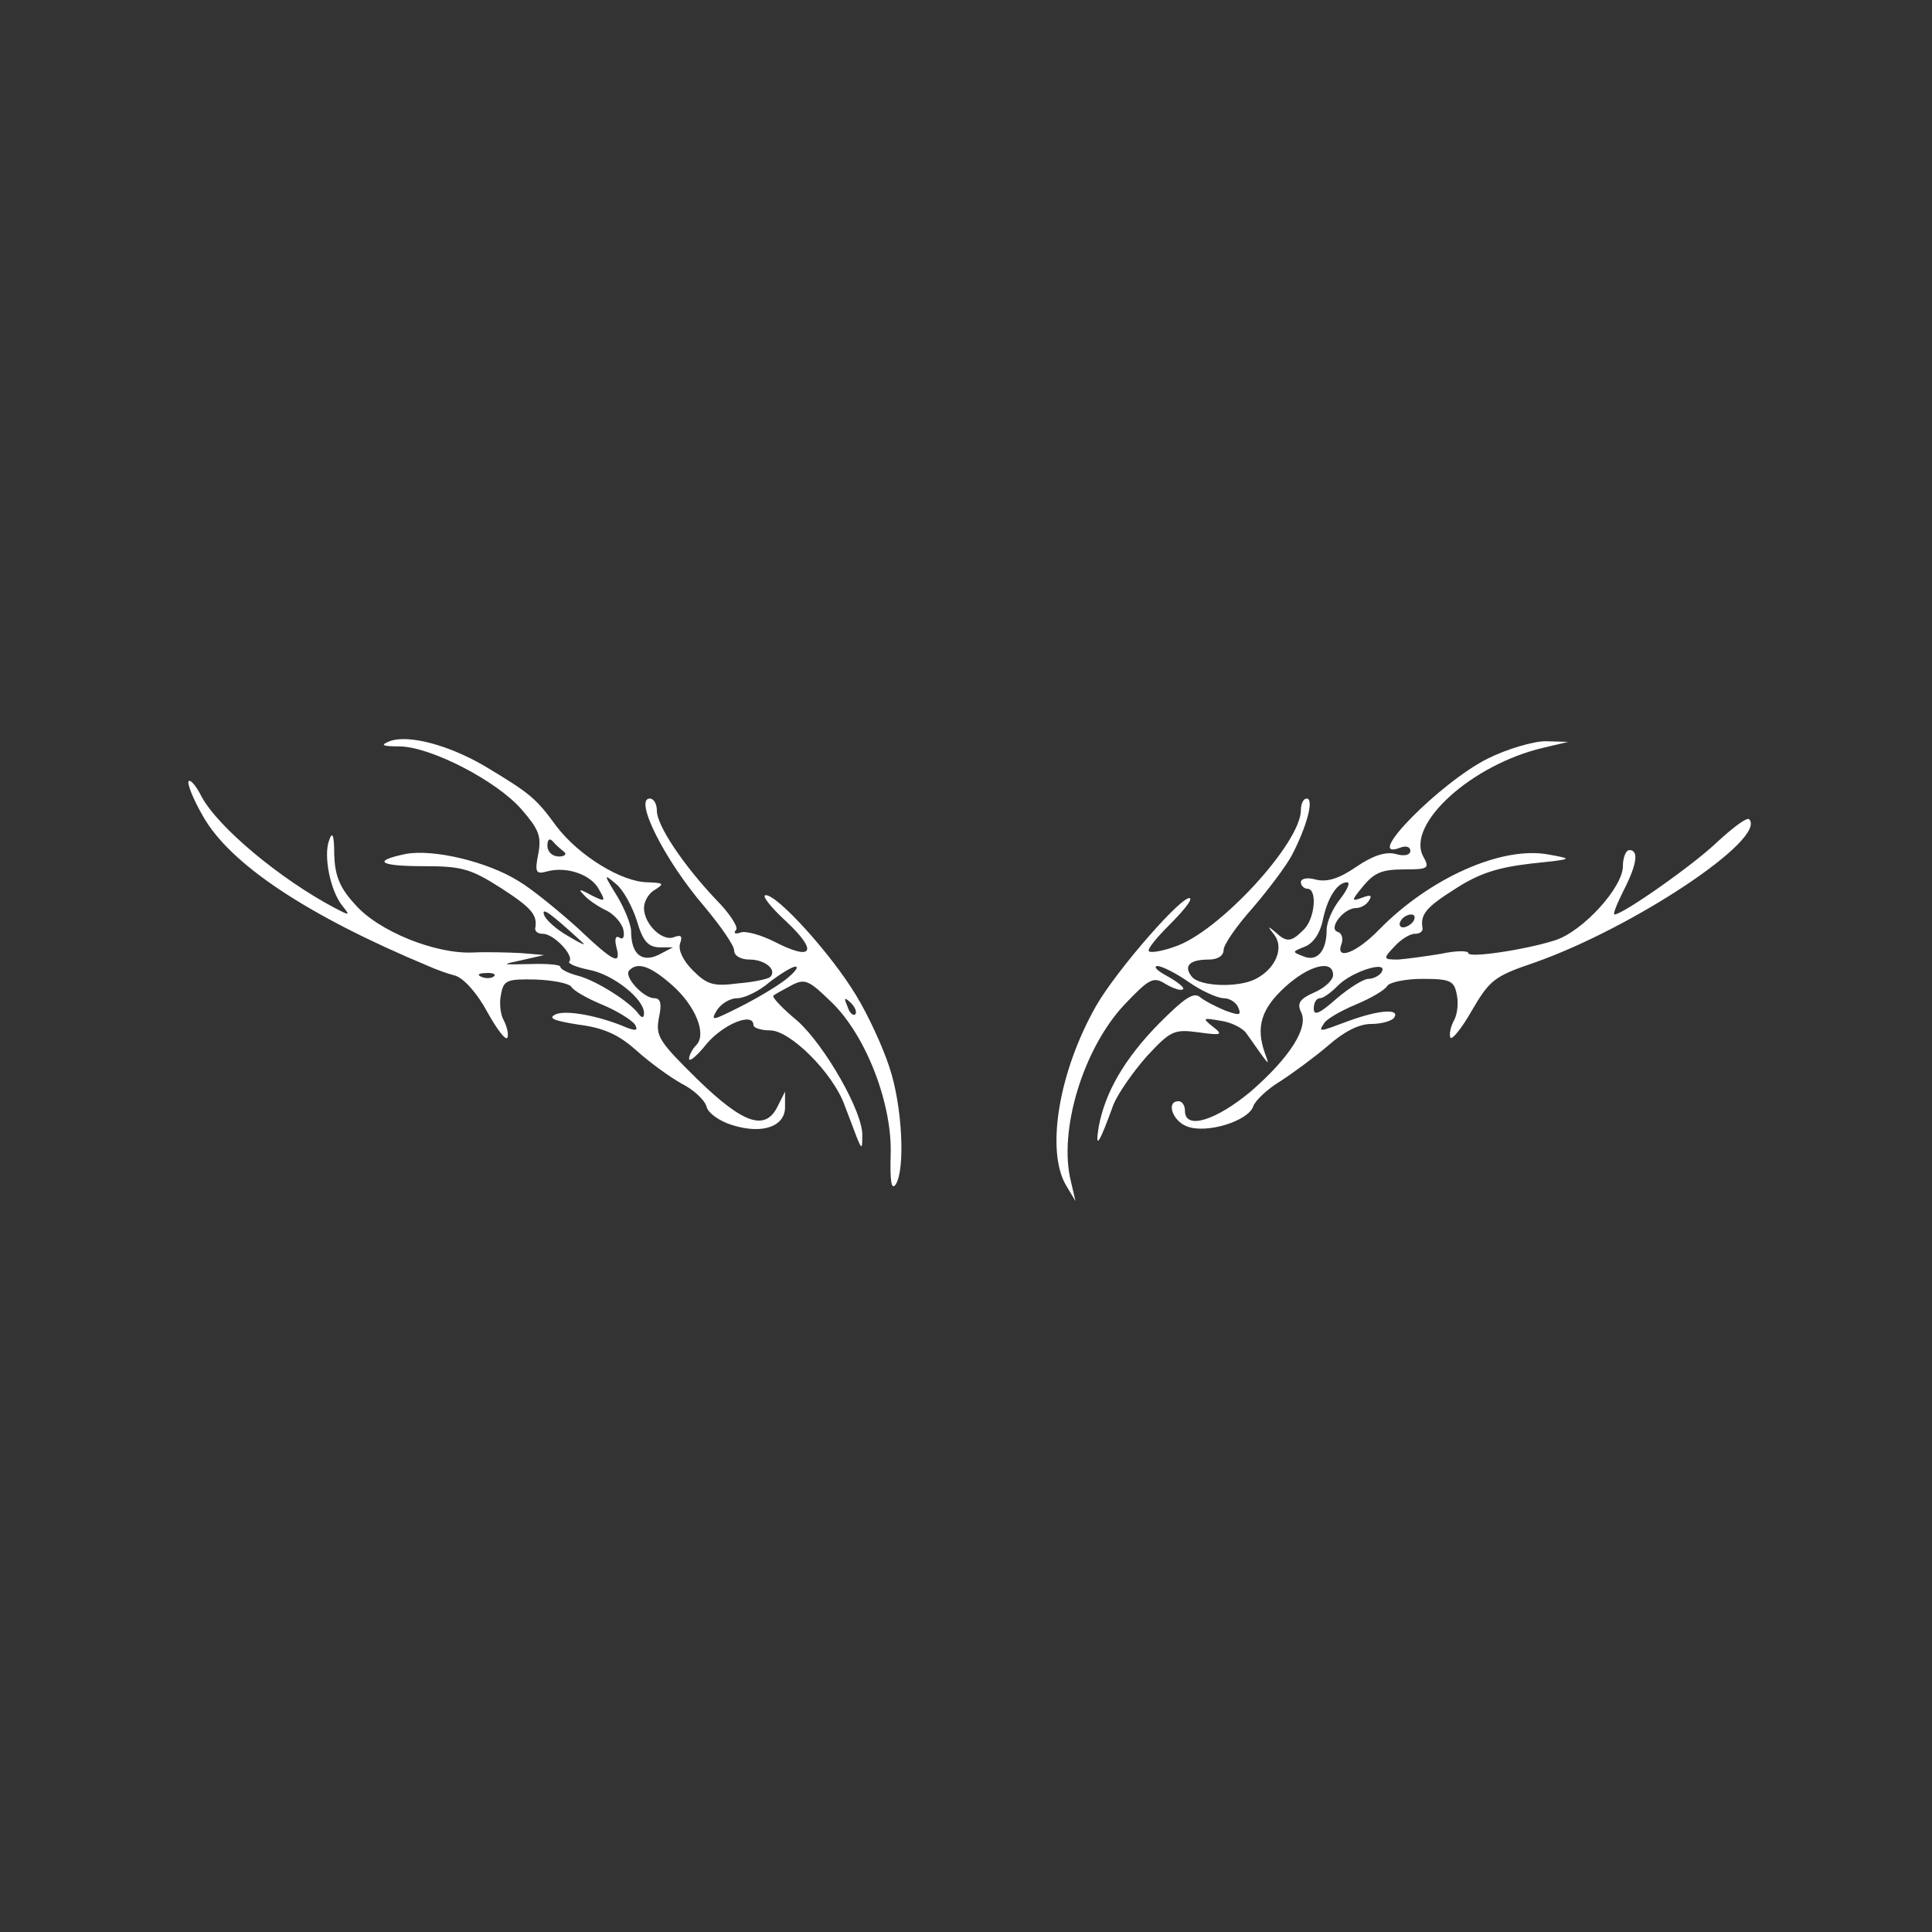 <?xml version="1.0" standalone="no"?>
<!DOCTYPE svg PUBLIC "-//W3C//DTD SVG 20010904//EN"
 "http://www.w3.org/TR/2001/REC-SVG-20010904/DTD/svg10.dtd">
<svg version="1.0" xmlns="http://www.w3.org/2000/svg"
 width="300pt" height="300pt" viewBox="0 0 300 300"
 preserveAspectRatio="xMidYMid meet">
<rect x="0" y="0" width="300" height="300" fill="#333333" stroke="none"/>
<g transform="translate(0,300) scale(0.1,-0.1)"
fill="#ffffff" stroke="none">
<path d="M605 1849 c-15 -6 -12 -8 16 -8 49 -1 151 -54 189 -98 26 -30 31 -41
26 -68 -6 -30 -4 -33 14 -28 30 8 68 -5 80 -28 11 -19 10 -20 -12 -9 -18 10
-21 10 -11 0 6 -7 22 -18 35 -24 12 -6 24 -20 26 -30 2 -10 0 -16 -6 -12 -6 4
-8 -2 -5 -14 8 -30 -3 -25 -60 29 -29 26 -70 60 -92 73 -48 30 -132 50 -175
42 -53 -11 -41 -19 28 -19 59 0 73 -4 120 -34 48 -31 57 -42 53 -63 0 -5 5 -8
12 -8 17 0 49 -34 41 -43 -3 -3 11 -9 31 -13 37 -7 85 -45 85 -67 0 -8 -3 -8
-8 -2 -13 19 -67 53 -95 60 -15 4 -27 10 -27 14 0 3 -21 5 -47 4 -45 -1 -46
-1 -13 6 l35 8 -35 3 c-19 1 -53 2 -75 1 -58 -3 -148 33 -184 75 -24 26 -31
45 -32 77 0 31 -3 37 -8 22 -9 -24 2 -79 21 -102 12 -15 11 -15 -12 -3 -85 45
-181 125 -207 173 -8 16 -17 27 -20 24 -3 -3 7 -28 22 -54 42 -75 163 -155
350 -233 11 -5 30 -12 42 -15 13 -4 34 -27 50 -57 15 -27 29 -45 31 -39 2 5
-1 18 -6 27 -5 9 -7 27 -4 40 4 22 9 24 54 23 27 -1 51 -6 55 -11 3 -6 24 -18
48 -28 24 -10 46 -24 51 -31 5 -9 2 -10 -12 -5 -44 19 -95 28 -111 21 -13 -6
-3 -10 35 -16 39 -5 62 -15 90 -40 21 -19 53 -42 71 -52 18 -9 35 -25 38 -35
2 -10 20 -23 40 -29 47 -15 83 -2 82 29 l0 23 -11 -22 c-19 -40 -53 -29 -125
41 -60 59 -65 67 -60 95 5 22 3 31 -7 31 -17 0 -48 34 -39 43 13 14 33 7 67
-23 36 -32 54 -76 37 -93 -6 -6 -11 -16 -11 -21 0 -6 13 5 28 24 26 30 72 49
72 28 0 -4 12 -8 26 -8 31 0 97 -66 115 -115 6 -16 15 -39 19 -50 8 -20 9 -20
9 1 2 36 -59 142 -101 179 -23 19 -40 37 -37 39 2 2 15 9 28 16 21 11 27 8 62
-26 54 -52 95 -159 92 -238 -1 -40 1 -55 8 -45 15 24 10 123 -10 182 -10 31
-33 81 -52 112 -38 63 -121 155 -140 155 -7 0 8 -19 32 -41 50 -47 41 -62 -19
-31 -20 10 -44 17 -52 14 -8 -3 -12 -1 -7 4 4 4 -10 26 -32 48 -50 53 -91 114
-91 137 0 11 -5 19 -11 19 -25 0 23 -96 85 -168 25 -30 46 -60 46 -68 0 -8 10
-14 24 -14 24 0 43 -16 32 -27 -3 -3 -25 -8 -50 -10 -38 -5 -48 -2 -70 20 -16
16 -23 32 -20 42 4 11 2 14 -9 10 -18 -8 -47 20 -47 45 0 11 8 24 18 29 14 9
12 10 -12 11 -40 0 -107 41 -142 87 -32 44 -41 51 -109 92 -57 34 -121 51
-150 40z m270 -171 c6 -4 2 -8 -7 -8 -10 0 -18 7 -18 17 0 9 3 12 8 7 4 -5 12
-12 17 -16z m114 -108 c9 -31 17 -40 34 -41 l22 0 -23 -12 c-26 -12 -42 2 -42
37 0 10 -10 35 -22 55 -21 34 -21 35 -1 18 11 -9 25 -35 32 -57z m-84 -34 c6
-5 -4 -1 -22 10 -18 10 -35 25 -38 33 -5 14 10 3 60 -43z m315 -57 c-14 -11
-46 -30 -72 -43 -42 -21 -45 -22 -35 -5 7 11 21 19 32 19 11 0 34 11 50 25 17
13 35 24 40 24 6 0 -1 -9 -15 -20z m-453 5 c-3 -3 -12 -4 -19 -1 -8 3 -5 6 6
6 11 1 17 -2 13 -5z m561 -59 c-3 -3 -9 2 -12 12 -6 14 -5 15 5 6 7 -7 10 -15
7 -18z"/>
<path d="M2310 1822 c-74 -37 -197 -162 -135 -138 8 3 15 1 15 -5 0 -7 -10 -9
-23 -5 -16 4 -36 -3 -61 -20 -26 -18 -45 -24 -62 -20 -14 4 -24 2 -24 -4 0 -5
5 -10 10 -10 16 0 12 -47 -6 -64 -19 -19 -26 -20 -44 -3 -12 10 -12 9 -1 -5
15 -20 2 -52 -29 -68 -27 -14 -86 -12 -99 3 -14 17 -4 27 26 27 14 0 23 6 23
15 0 8 20 37 45 65 24 28 52 65 61 82 23 44 35 88 23 88 -5 0 -9 -8 -9 -18 0
-51 -128 -190 -196 -212 -19 -7 -38 -10 -40 -7 -3 3 12 21 32 41 20 20 35 38
32 41 -9 9 -114 -111 -146 -167 -58 -102 -78 -224 -47 -278 l15 -25 -7 30
c-20 79 19 207 83 275 39 41 45 44 64 32 12 -7 24 -11 27 -8 3 2 -8 11 -24 20
-15 8 -23 15 -16 16 7 0 29 -11 49 -25 20 -14 45 -25 54 -25 10 0 20 -7 23
-15 5 -12 1 -12 -21 -4 -14 6 -32 15 -39 21 -10 8 -25 -3 -63 -41 -54 -55 -84
-107 -94 -161 -6 -37 1 -26 23 35 7 17 30 50 51 74 38 41 43 43 81 38 36 -5
39 -4 22 9 -16 13 -16 14 12 9 16 -2 34 -11 40 -19 38 -54 37 -53 29 -31 -14
40 -6 68 31 102 37 34 75 44 75 19 0 -8 -13 -20 -29 -27 -23 -10 -27 -17 -21
-30 13 -24 -17 -71 -78 -124 -54 -45 -102 -60 -102 -30 0 8 -4 15 -10 15 -20
0 -9 -31 13 -39 30 -12 95 8 103 31 3 9 22 27 42 39 20 13 54 38 75 56 24 21
47 33 66 33 17 0 33 5 36 10 9 14 -23 12 -70 -5 -48 -18 -48 -18 -39 -4 3 6
25 19 49 29 24 10 46 23 49 29 4 6 29 11 55 11 43 0 49 -3 53 -24 3 -13 1 -31
-4 -40 -5 -9 -8 -21 -6 -27 2 -5 17 13 33 41 28 48 35 54 97 75 154 54 363
193 334 223 -4 3 -25 -13 -49 -35 -36 -35 -147 -113 -160 -113 -3 0 4 17 14
37 21 41 24 63 9 63 -5 0 -10 -11 -10 -25 0 -33 -62 -101 -105 -115 -47 -15
-135 -28 -135 -20 0 4 -19 4 -42 -1 -24 -4 -54 -8 -67 -9 -23 0 -24 1 -6 20
10 11 24 20 32 20 7 0 12 3 12 8 -4 22 5 33 51 62 37 24 66 33 117 39 66 7 67
7 28 14 -73 14 -186 -37 -264 -117 -35 -36 -68 -48 -58 -22 3 8 1 17 -6 19
-15 5 9 37 29 37 7 0 16 5 20 12 5 8 2 9 -11 4 -16 -6 -16 -4 -4 11 22 28 32
33 72 33 35 0 37 2 27 20 -27 50 75 143 187 169 l38 9 -35 1 c-19 0 -60 -12
-90 -27z m-229 -218 c-12 -15 -21 -36 -21 -48 0 -33 -15 -50 -36 -41 -18 7
-18 7 2 15 13 5 24 21 28 41 7 34 22 59 38 59 5 0 0 -12 -11 -26z m114 -34
c-3 -5 -11 -10 -16 -10 -6 0 -7 5 -4 10 3 6 11 10 16 10 6 0 7 -4 4 -10z m-50
-80 c-3 -5 -13 -10 -20 -10 -8 0 -30 -14 -50 -31 -26 -23 -35 -27 -35 -15 0 9
4 16 10 16 5 0 17 9 27 19 22 23 81 41 68 21z"/>
</g>
</svg>
